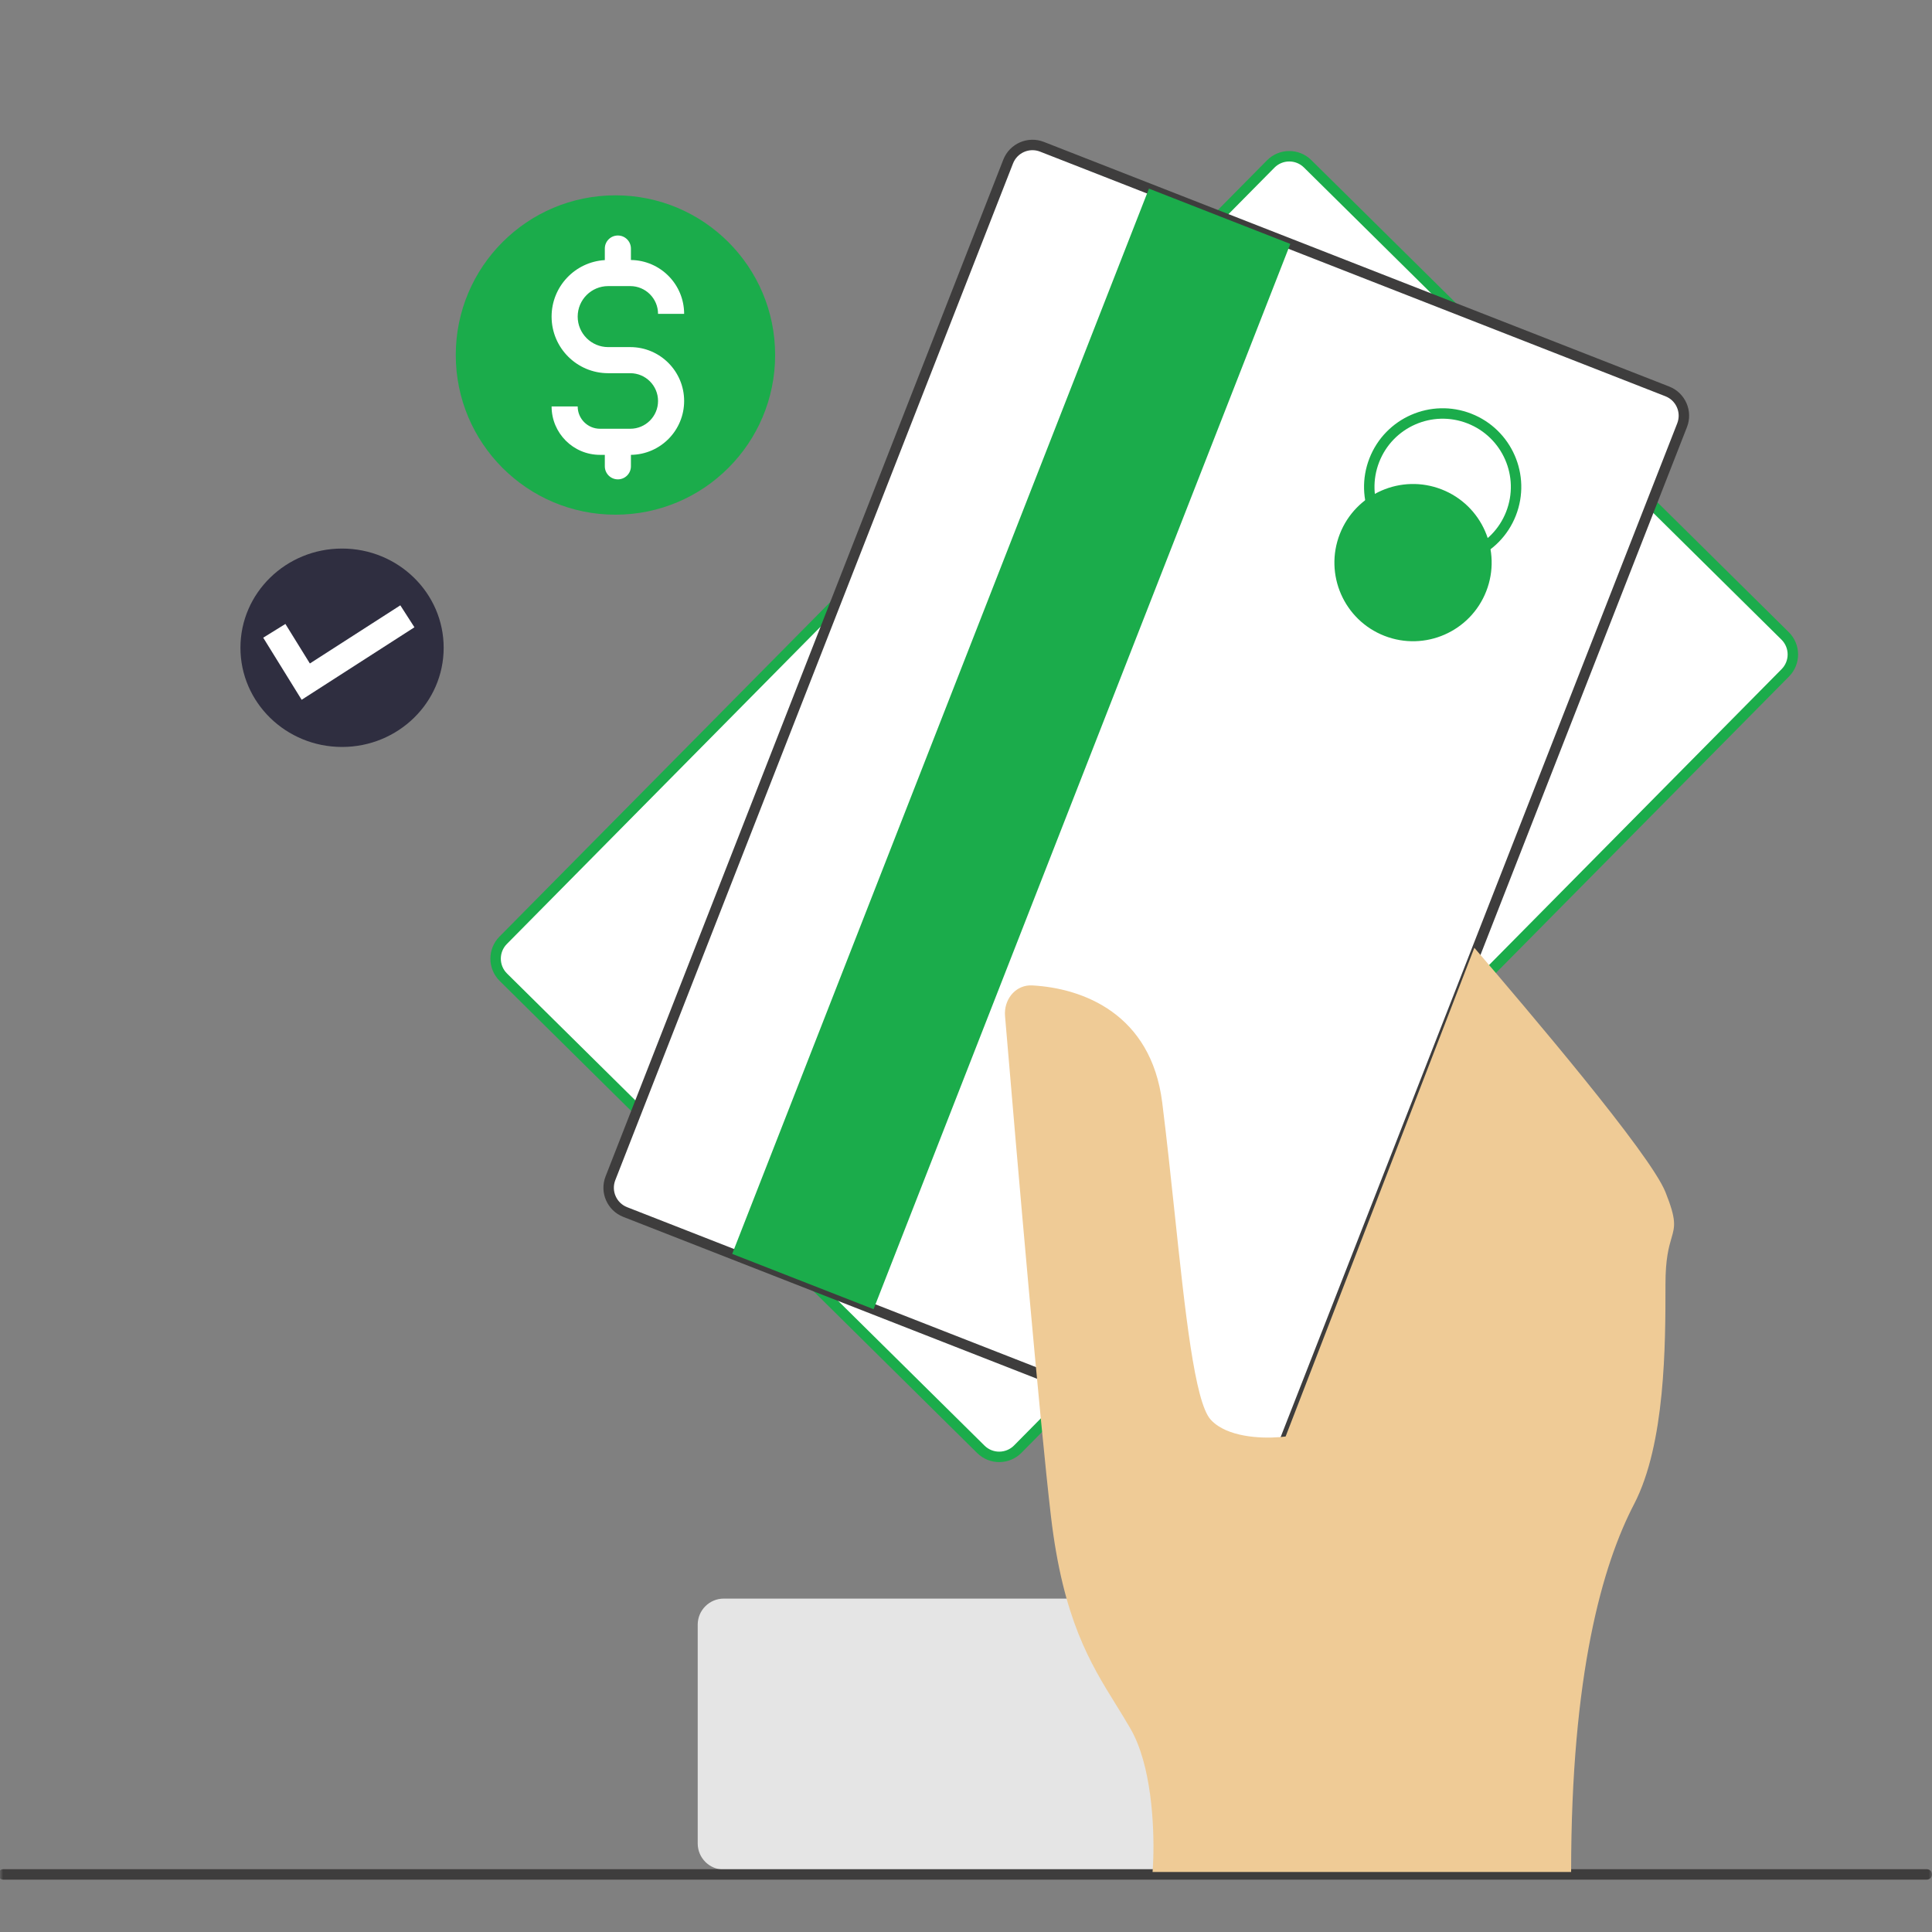 <svg width="300" height="300" viewBox="0 0 300 300" fill="none" xmlns="http://www.w3.org/2000/svg">
<rect x="0" y="0" width="300" height="300" fill="#808080" stroke="none"/>
<mask id="mask0_1853_192" style="mask-type:luminance" maskUnits="userSpaceOnUse" x="0" y="0" width="300" height="300">
<path d="M300 0H0V300H300V0Z" fill="white"/>
</mask>
<g mask="url(#mask0_1853_192)">
<path d="M108.34 252.281C108.34 250.043 110.155 248.229 112.393 248.229H220C222.238 248.229 224.052 250.043 224.052 252.281V286.253C224.052 288.491 222.238 290.306 220 290.306H112.393C110.155 290.306 108.34 288.491 108.34 286.253V252.281Z" fill="#E5E5E5"/>
<path d="M120.363 55.126C120.363 68.82 109.261 79.921 95.567 79.921C81.873 79.921 70.772 68.82 70.772 55.126C70.772 41.431 81.873 30.33 95.567 30.33C109.261 30.33 120.363 41.431 120.363 55.126Z" fill="#1BAC4B"/>
<path d="M197.315 25.466C198.888 23.875 201.454 23.86 203.046 25.434L277.191 98.742C278.782 100.316 278.797 102.881 277.223 104.473L158.037 225.019C156.463 226.611 153.897 226.626 152.306 225.052L78.161 151.743C76.569 150.17 76.555 147.604 78.128 146.012L197.315 25.466Z" fill="white"/>
<path fill-rule="evenodd" clip-rule="evenodd" d="M196.739 24.896C198.628 22.986 201.707 22.969 203.617 24.857L277.762 98.166C279.672 100.054 279.689 103.133 277.801 105.043L158.614 225.589C156.726 227.499 153.647 227.517 151.737 225.628L77.591 152.32C75.681 150.431 75.664 147.352 77.552 145.442L196.739 24.896ZM202.477 26.01C201.204 24.751 199.151 24.763 197.892 26.036L78.705 146.582C77.446 147.855 77.458 149.908 78.731 151.167L152.877 224.476C154.15 225.734 156.202 225.723 157.46 224.45L276.648 103.903C277.907 102.63 277.894 100.577 276.621 99.319L202.477 26.01Z" fill="#1BAC4B"/>
<path d="M156.546 25.088C157.362 23.003 159.712 21.975 161.797 22.79L258.898 60.776C260.983 61.591 262.011 63.942 261.196 66.026L199.438 223.896C198.622 225.981 196.272 227.009 194.187 226.194L97.086 188.208C95.002 187.393 93.973 185.042 94.788 182.958L156.546 25.088Z" fill="white"/>
<path fill-rule="evenodd" clip-rule="evenodd" d="M155.791 24.792C156.77 22.291 159.591 21.057 162.092 22.035L259.194 60.021C261.695 61 262.929 63.82 261.951 66.322L200.193 224.191C199.214 226.692 196.393 227.926 193.892 226.948L96.791 188.962C94.29 187.983 93.055 185.163 94.034 182.661L155.791 24.792ZM161.501 23.545C159.834 22.892 157.953 23.715 157.301 25.383L95.543 183.252C94.891 184.919 95.714 186.8 97.382 187.452L194.483 225.438C196.15 226.091 198.031 225.268 198.683 223.6L260.441 65.731C261.093 64.064 260.27 62.183 258.603 61.531L161.501 23.545Z" fill="#3E3D3D"/>
<path fill-rule="evenodd" clip-rule="evenodd" d="M220.16 85.462C225.605 87.591 231.745 84.904 233.875 79.46C236.004 74.016 233.317 67.876 227.873 65.746C222.429 63.616 216.289 66.303 214.159 71.747C212.029 77.192 214.716 83.332 220.16 85.462ZM219.57 86.971C225.848 89.427 232.928 86.329 235.384 80.051C237.84 73.773 234.742 66.692 228.464 64.236C222.185 61.78 215.105 64.879 212.649 71.157C210.193 77.435 213.292 84.515 219.57 86.971Z" fill="#1BAC4B"/>
<path d="M230.783 91.81C228.327 98.088 221.246 101.186 214.968 98.731C208.69 96.275 205.591 89.194 208.047 82.916C210.503 76.638 217.584 73.54 223.862 75.996C230.14 78.451 233.239 85.532 230.783 91.81Z" fill="#1BAC4B"/>
<path d="M178.407 29.287L200.359 37.874L135.648 203.291L113.696 194.704L178.407 29.287Z" fill="#1BAC4B"/>
<path d="M68.893 100.583C68.893 109.09 61.828 115.987 53.114 115.987C44.4 115.987 37.335 109.09 37.335 100.583C37.335 92.077 44.4 85.18 53.114 85.18C61.828 85.18 68.893 92.077 68.893 100.583Z" fill="#2F2E40"/>
<path fill-rule="evenodd" clip-rule="evenodd" d="M64.353 97.404L46.84 108.662L40.872 99.02L44.317 96.888L48.116 103.024L62.162 93.995L64.353 97.404Z" fill="white"/>
<path fill-rule="evenodd" clip-rule="evenodd" d="M-0.293 291.057C-0.293 290.61 0.07 290.247 0.518 290.247H299.19C299.638 290.247 300 290.61 300 291.057C300 291.505 299.638 291.868 299.19 291.868H0.518C0.07 291.868 -0.293 291.505 -0.293 291.057Z" fill="#3E3D3D"/>
<path fill-rule="evenodd" clip-rule="evenodd" d="M179.079 288.622C179.253 283.224 178.743 274.038 175.587 268.516C175.541 268.434 175.494 268.353 175.447 268.271C174.743 267.051 174.012 265.872 173.273 264.679C169.304 258.272 165.07 251.439 163.19 235.455C161.508 221.164 157.955 180.289 156.061 157.773C156.047 157.612 156.042 157.452 156.044 157.293C156.078 154.914 157.859 152.885 160.282 153.015C168.119 153.435 178.744 157.394 180.471 171.213C181.175 176.838 181.797 182.705 182.397 188.355C184.039 203.833 185.508 217.675 187.985 220.428C188.323 220.803 188.716 221.132 189.149 221.419C192.183 223.427 197.221 223.386 199.631 223.058L228.935 147.169C237.075 156.686 256.21 179.102 258.614 185.113C260.356 189.467 260.079 190.415 259.539 192.269C259.146 193.615 258.614 195.439 258.614 199.389C258.614 208.781 258.614 224.185 253.731 233.577C248.847 242.969 243.963 259.875 243.963 290.681H178.969C179.016 290.087 179.054 289.393 179.079 288.622Z" fill="#EFCB96"/>
<path fill-rule="evenodd" clip-rule="evenodd" d="M95.942 36.569C97.061 36.569 97.969 37.476 97.969 38.595V40.374C102.542 40.428 106.233 44.152 106.233 48.739H102.181C102.181 46.357 100.249 44.425 97.868 44.425H94.439C91.824 44.425 89.703 46.546 89.703 49.162C89.703 51.777 91.824 53.898 94.439 53.898H97.868C102.488 53.898 106.233 57.643 106.233 62.264C106.233 66.85 102.542 70.575 97.969 70.629V72.407C97.969 73.526 97.061 74.434 95.942 74.434C94.823 74.434 93.916 73.526 93.916 72.407V70.63H93.172C89.018 70.63 85.651 67.263 85.651 63.109H89.703C89.703 65.025 91.256 66.577 93.172 66.577H97.868C100.249 66.577 102.181 64.646 102.181 62.264C102.181 59.882 100.249 57.95 97.868 57.95H94.439C89.586 57.95 85.651 54.016 85.651 49.162C85.651 44.483 89.306 40.659 93.916 40.388V38.595C93.916 37.476 94.823 36.569 95.942 36.569Z" fill="white"/>
</g>
</svg>
